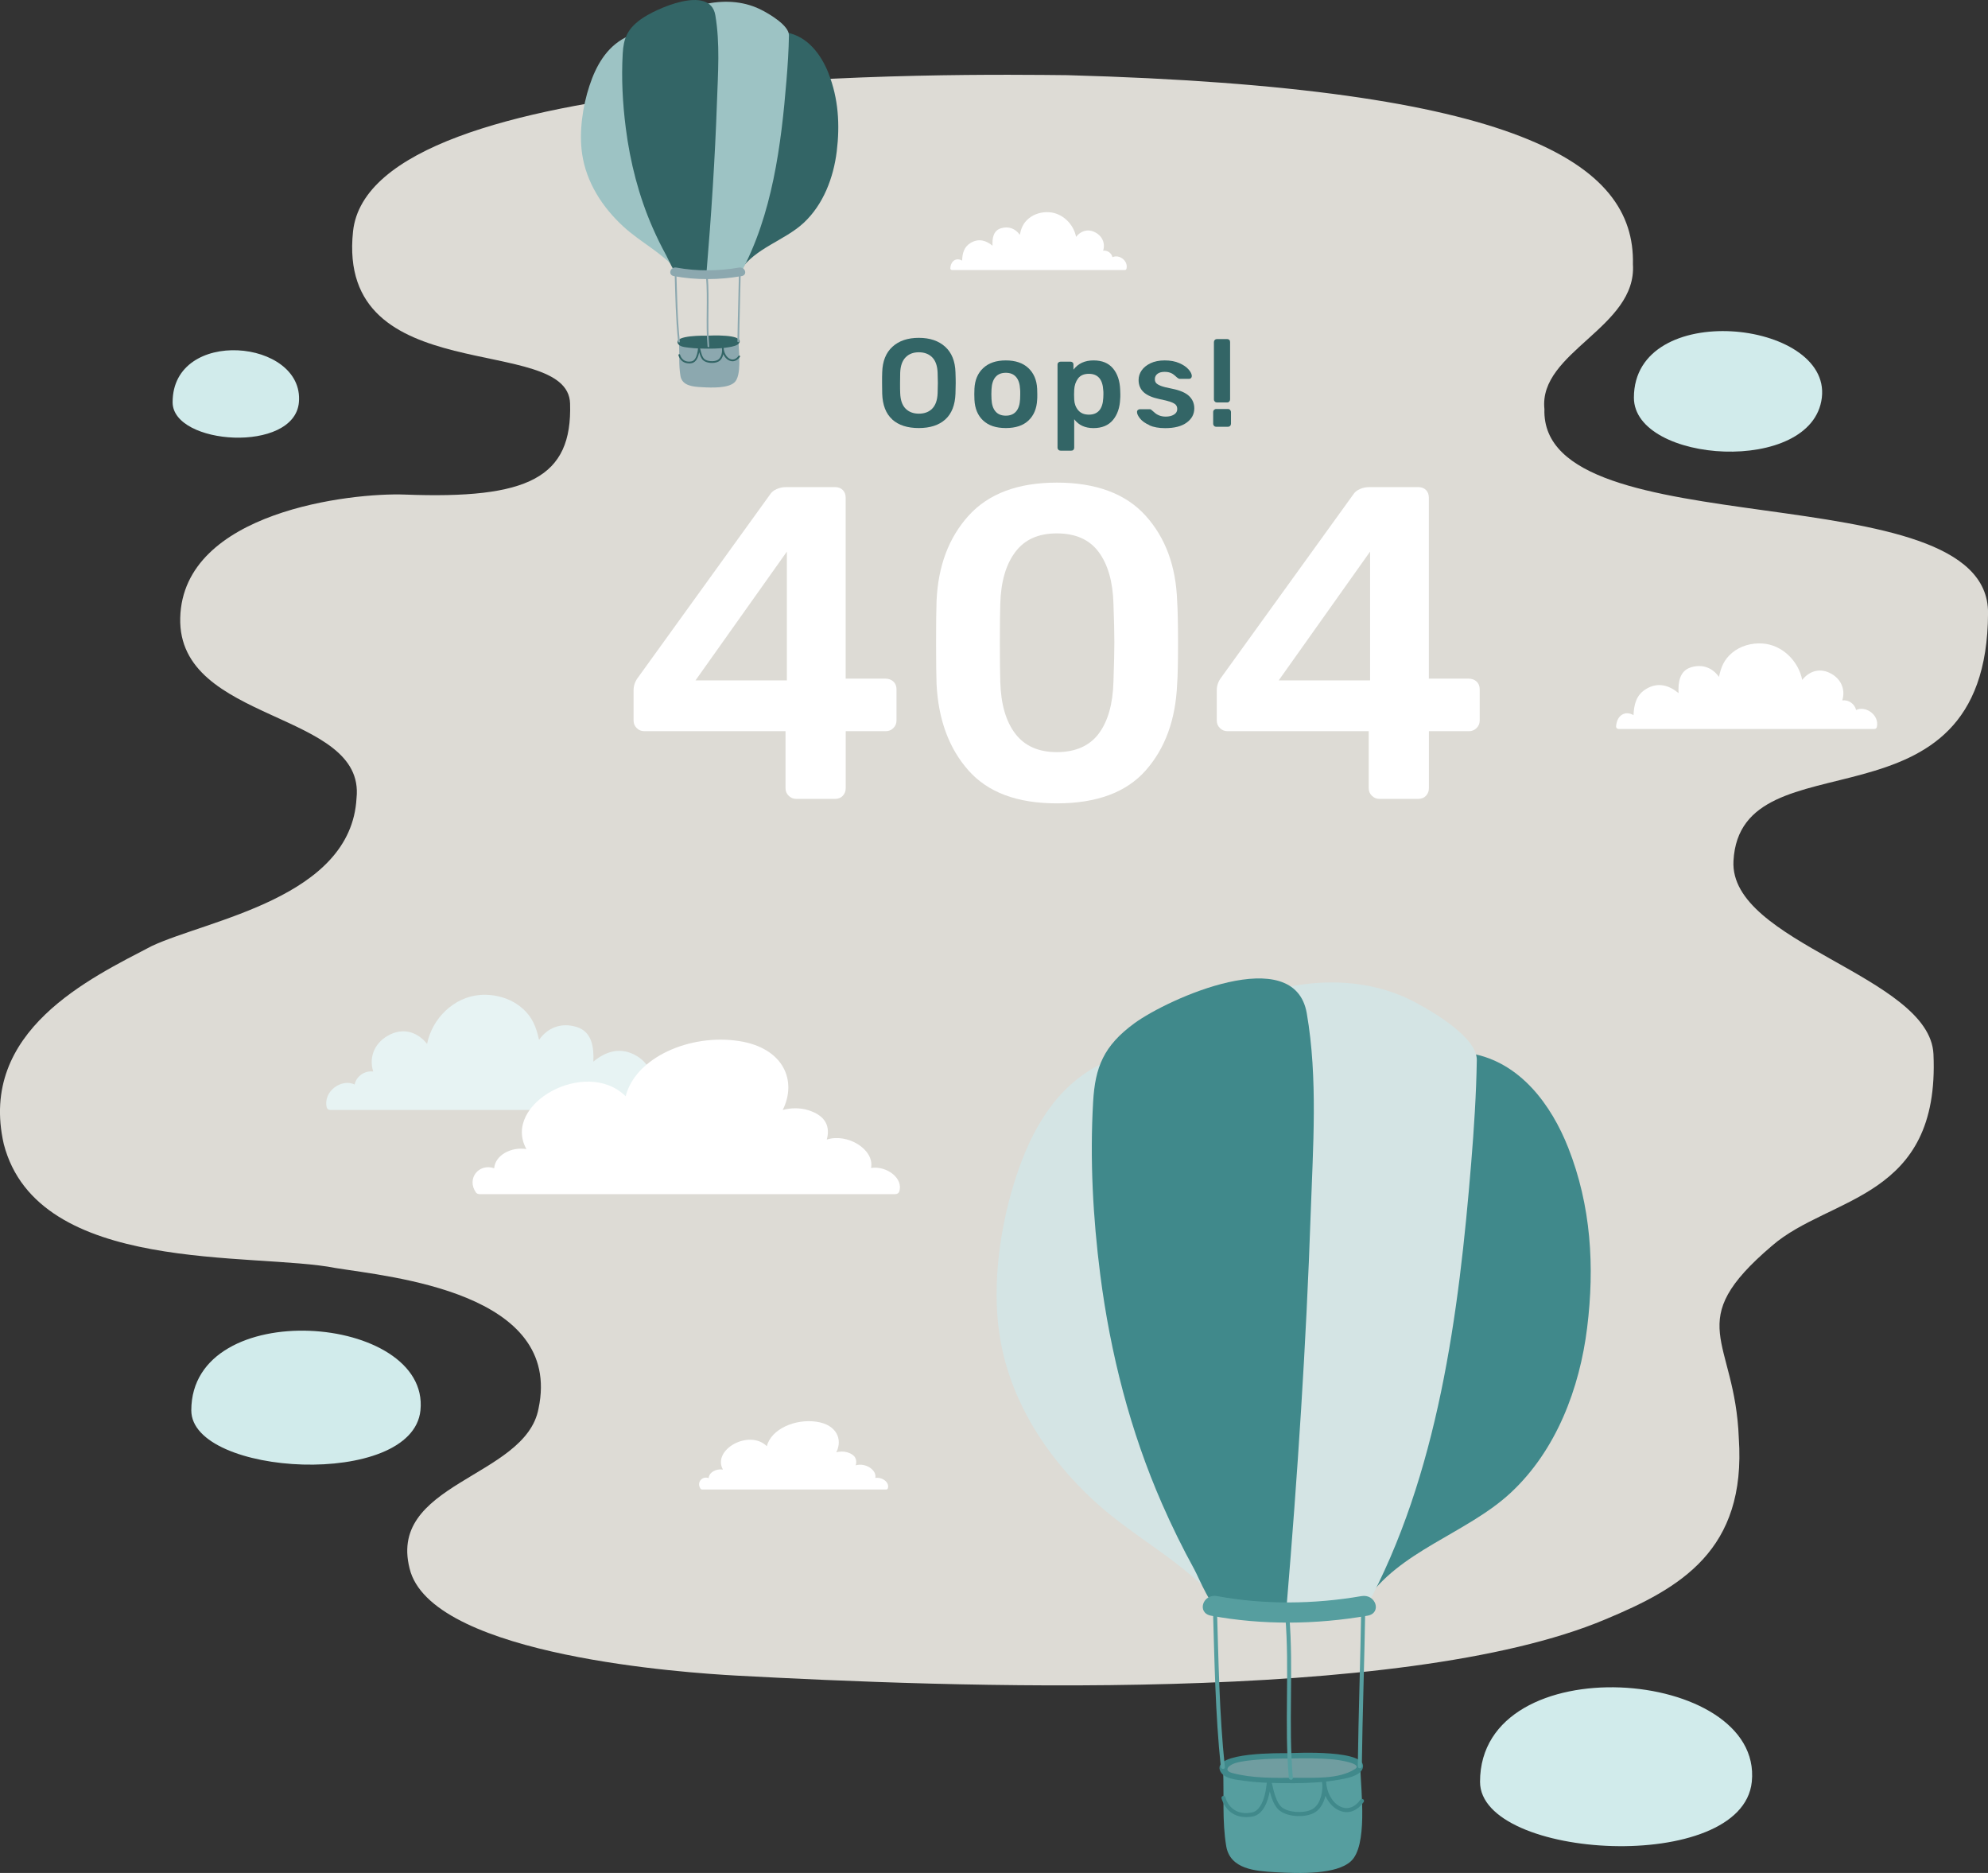 <svg width="810" height="763" viewBox="0 0 810 763" fill="none" xmlns="http://www.w3.org/2000/svg">
<rect x="0" y="0" width="810" height="763" fill="#333333" stroke="none"/>
<g clip-path="url(#clip0_181_9394)">
<path d="M434.767 30.62C394.557 30.24 150.996 26.472 143.837 94.316C136.983 159.306 231.358 135.499 232.272 164.349C233.243 194.646 215.251 203.4 165.008 201.478C143.247 200.641 74.537 208.348 73.432 251.701C72.328 294.805 149.054 289.362 145.265 325.14C143.057 365.79 84.798 374.639 61.838 385.392C36.897 398.428 -9.005 419.932 1.542 466.082C15.421 519.596 103.57 509.967 136.774 516.571C158.954 520.167 229.454 526.39 219.421 573.815C214.147 602.323 156.27 603.979 167.331 640.537C178.526 674.716 279.45 681.472 299.897 682.595C384.772 687.181 571.122 694.679 654.131 659.682C684.65 646.95 711.589 631.611 708.467 585.862C706.944 545.003 684.916 539.027 722.042 507.455C745.516 487.13 790.447 488.767 787.782 429.467C786.354 397.476 704.469 384.193 706.297 350.699C709.152 298.078 809.657 342.763 810.019 249.702C810.248 191.62 627.4 224.106 629.266 166.652C626.81 143.339 667.039 133.443 665.325 107.619C666.277 66.284 618.909 35.702 434.786 30.62H434.767Z" fill="#DDDBD5"/>
<path d="M275.223 451.981C275.033 452.096 274.785 452.172 274.499 452.172H134.508C133.88 452.172 133.271 451.734 133.118 451.125C131.595 444.464 139.287 439.25 144.484 441.8C145.208 438.412 148.559 436.091 152.062 436.509C150.139 430.439 152.804 424.292 159.182 421.323C165.046 418.601 170.529 420.847 174.013 425.281C176.012 414.986 184.904 406.079 195.737 405.318C201.619 404.918 207.845 406.574 212.433 410.437C217.003 414.262 218.488 418.468 219.63 423.626C223.057 418.716 228.578 416.394 234.956 418.373C241.239 420.314 242.039 426.728 241.753 432.494C246.817 428.288 252.91 426.252 259.516 430.229C264.999 433.522 266.199 438.831 266.408 444.597C270.92 441.914 275.585 444.578 275.946 450.744C275.984 451.372 275.661 451.791 275.242 451.981H275.223Z" fill="#E7F3F3"/>
<path d="M665.725 161.989C665.725 188.803 738.529 193.751 742.299 161.989C746.087 130.208 665.725 121.72 665.725 161.989Z" fill="#D1EBEB"/>
<path d="M77.944 574.557C77.944 601.39 168.035 606.567 171.31 574.557C175.346 535.087 77.944 527.589 77.944 574.557Z" fill="#D1EBEB"/>
<path d="M603.031 725.871C603.031 757.69 709.876 763.837 713.76 725.871C718.538 679.074 603.031 670.168 603.031 725.871Z" fill="#D1EBEB"/>
<path d="M70.329 163.873C70.329 181.382 119.981 184.769 121.79 163.873C124.018 138.106 70.329 133.215 70.329 163.873Z" fill="#D1EBEB"/>
<path d="M354.9 475.788C356.385 468.347 345.361 461.496 336.87 464.236C338.26 459.136 336.68 454.492 329.141 452.209C325.999 451.257 322.229 451.276 318.917 452.171C324.857 440.333 319.336 426.86 300.982 424.081C281.03 421.055 258.888 430.837 254.928 446.595C238.707 430.647 204.323 449.754 214.471 468.099C208.207 467.11 201.734 470.649 201.353 475.921C195.013 473.771 190.006 480.241 193.928 485.798C194.214 486.198 194.804 486.464 195.375 486.464H364.743C365.181 486.464 365.523 486.35 365.771 486.198C366.037 486.045 366.247 485.817 366.361 485.493C368.284 480.013 361.183 474.798 354.9 475.807V475.788Z" fill="white"/>
<path d="M356.651 602.057C357.318 598.765 352.425 595.739 348.674 596.957C349.283 594.692 348.598 592.656 345.266 591.647C343.876 591.229 342.22 591.229 340.754 591.628C343.381 586.395 340.925 580.438 332.815 579.201C324 577.85 314.195 582.189 312.443 589.154C305.266 582.094 290.073 590.543 294.547 598.67C291.768 598.232 288.912 599.792 288.74 602.133C285.942 601.182 283.714 604.036 285.466 606.51C285.599 606.682 285.846 606.796 286.113 606.796H361.011C361.202 606.796 361.354 606.758 361.468 606.682C361.582 606.605 361.677 606.51 361.735 606.358C362.591 603.941 359.45 601.619 356.67 602.076L356.651 602.057Z" fill="white"/>
<path d="M658.985 296.823C659.138 296.918 659.309 296.975 659.538 296.975H763.679C764.136 296.975 764.612 296.651 764.707 296.195C765.849 291.247 760.119 287.364 756.254 289.248C755.702 286.736 753.208 285.004 750.619 285.328C752.046 280.818 750.066 276.231 745.326 274.043C740.966 272.025 736.892 273.681 734.302 276.993C732.817 269.323 726.192 262.7 718.139 262.149C713.76 261.844 709.133 263.081 705.725 265.955C702.317 268.809 701.213 271.93 700.375 275.756C697.824 272.102 693.712 270.389 688.971 271.854C684.288 273.301 683.698 278.077 683.926 282.359C680.156 279.238 675.625 277.716 670.713 280.665C666.639 283.12 665.744 287.06 665.573 291.342C662.222 289.343 658.757 291.342 658.471 295.909C658.452 296.385 658.681 296.689 659.004 296.842L658.985 296.823Z" fill="white"/>
<path d="M387.551 109.903C387.646 109.96 387.78 109.998 387.913 109.998H458.28C458.584 109.998 458.908 109.789 458.984 109.465C459.765 106.116 455.881 103.49 453.273 104.784C452.911 103.09 451.216 101.91 449.465 102.119C450.436 99.075 449.103 95.972 445.886 94.488C442.935 93.118 440.193 94.241 438.442 96.486C437.432 91.31 432.958 86.838 427.513 86.457C424.562 86.248 421.421 87.085 419.117 89.026C416.814 90.948 416.071 93.061 415.5 95.649C413.786 93.175 411.007 92.014 407.808 93.004C404.648 93.974 404.248 97.21 404.4 100.102C401.849 97.99 398.803 96.962 395.471 98.96C392.711 100.616 392.12 103.28 392.006 106.173C389.741 104.822 387.399 106.173 387.208 109.256C387.208 109.579 387.342 109.789 387.57 109.884L387.551 109.903Z" fill="white"/>
<path d="M554.253 720.239C554.253 719.972 554.158 719.744 554.044 719.573C553.854 719.173 553.473 718.869 552.883 718.888C535.158 719.173 517.452 719.459 499.727 719.744C499.003 719.744 498.337 720.353 498.356 721.114C498.775 731.353 497.918 741.915 499.612 752.058C501.193 761.516 511.569 762.24 519.584 762.696C529.865 763.286 544.525 763.648 550.427 758.224C557.261 751.925 554.596 730.287 554.253 720.258V720.239Z" fill="#569E9F"/>
<path d="M507.609 740.239C499.574 740.239 497.728 732.665 497.709 732.589C497.614 732.151 497.88 731.713 498.318 731.618C498.775 731.523 499.194 731.79 499.308 732.227C499.384 732.532 501.25 739.973 509.97 738.393C515.776 737.346 516.214 725.186 516.214 725.072C516.214 724.672 516.538 724.329 516.938 724.291C517.318 724.234 517.718 724.482 517.833 724.881C517.985 725.414 518.137 726.099 518.328 726.88C518.994 729.829 520.022 734.263 522.135 736.128C524.801 738.45 530.912 738.736 534.054 737.327C537.328 736.052 538.908 731.466 538.794 727.317C538.718 726.727 538.661 726.099 538.623 725.49C538.623 725.053 538.927 724.691 539.365 724.653C539.784 724.615 540.184 724.919 540.26 725.338C540.355 725.947 540.412 726.556 540.431 727.165C541.117 731.618 543.725 735.329 547.057 736.338C549.703 737.118 552.254 735.995 554.273 733.179C554.539 732.817 555.053 732.722 555.415 732.988C555.777 733.255 555.872 733.769 555.605 734.13C553.187 737.518 549.894 738.907 546.6 737.898C543.782 737.061 541.44 734.701 540.032 731.58C539.27 734.872 537.499 737.765 534.72 738.85C531.083 740.467 524.306 740.182 521.088 737.365C519.165 735.691 518.08 732.551 517.357 729.753C516.595 733.826 514.748 739.211 510.312 740.011C509.36 740.182 508.485 740.258 507.666 740.258L507.609 740.239Z" fill="#40898B"/>
<path d="M525.086 715.29C519.451 715.29 500.336 715.537 498.242 719.857C495.443 725.909 526.552 725.433 532.568 725.243C561.05 724.311 564.439 713.863 525.105 715.29H525.086Z" fill="#709DA0"/>
<path d="M525.086 714.205C521.83 714.205 494.529 713.729 497.023 721.113C498.242 724.71 504.01 725.033 507.075 725.471C513.834 726.404 520.726 726.442 527.542 726.423C533.577 726.385 539.594 726.08 545.553 725.014C548.218 724.539 553.987 723.625 555.167 720.523C558.213 712.53 527.237 714.129 525.086 714.205C523.677 714.243 523.677 716.432 525.086 716.393C531.312 716.203 537.499 716.203 543.706 716.793C544.791 716.907 555.624 718.354 552.083 720.656C545.534 724.938 535.062 724.177 527.561 724.234C519.184 724.31 510.236 724.463 502.106 722.293C498.165 721.246 500.831 718.963 503.439 718.201C506.181 717.402 509.113 717.155 511.93 716.888C516.29 716.47 520.707 716.393 525.105 716.374C526.514 716.374 526.514 714.186 525.105 714.186L525.086 714.205Z" fill="#40898B"/>
<path d="M554.634 655C554.273 676.524 553.511 698.047 553.226 719.552C553.226 720.599 554.844 720.599 554.863 719.552C555.149 698.047 555.929 676.505 556.272 655C556.291 653.953 554.654 653.953 554.634 655Z" fill="#569E9F"/>
<path d="M494.187 654.639C494.853 676.429 495.139 698.143 497.423 719.838C497.537 720.866 499.175 720.885 499.061 719.838C496.776 698.143 496.49 676.429 495.824 654.639C495.786 653.592 494.149 653.592 494.187 654.639Z" fill="#569E9F"/>
<path d="M523.677 658.293C525.505 680.254 523.22 702.292 525.124 724.253C525.219 725.3 526.857 725.3 526.762 724.253C524.839 702.292 527.142 680.254 525.315 658.293C525.219 657.246 523.582 657.246 523.677 658.293Z" fill="#569E9F"/>
<path d="M638.957 467.529C632.084 450.116 619.423 432.779 599.604 429.202C599.452 429.182 599.318 429.182 599.185 429.163C599.071 429.163 598.976 429.106 598.861 429.106C584.068 427.603 575.463 442.352 570.246 453.637C560.86 474.038 556.748 496.894 553.054 518.817C545.82 561.96 538.357 609.232 551.017 651.995C551.703 654.354 554.863 654.659 556.177 652.661C569.713 631.86 597.643 624.742 615.501 608.148C634.159 590.811 643.64 565.462 646.667 540.931C649.771 515.925 648.286 491.185 638.957 467.529Z" fill="#40898B"/>
<path d="M491.635 537.315C485.067 501.823 469.551 466.331 451.654 434.873C451.026 433.788 450.017 433.426 449.046 433.56C448.646 433.56 448.227 433.674 447.789 433.883C429.798 443.132 420.126 460.85 414.072 479.157C407.561 498.797 404.153 522.738 407.18 543.291C411.083 569.896 426.123 593.399 445.943 611.573C462.164 626.493 482.364 636.142 496.871 653.194C498.489 655.097 501.707 653.498 501.688 651.233C501.307 613.229 498.584 574.711 491.654 537.296L491.635 537.315Z" fill="#D4E4E4"/>
<path d="M577.214 408.63C561.317 399.952 542.735 398.486 525.181 401.969C524.096 402.178 523.487 402.825 523.258 403.605C512.635 418.754 511.074 439.935 509.532 457.653C507.076 485.514 507.742 513.66 508.979 541.559C510.655 579.164 513.815 616.864 518.613 654.221C518.803 655.706 519.755 656.981 521.431 656.981H553.777C554.729 656.981 555.757 656.467 556.214 655.611C586.067 600.802 594.425 534.88 599.432 473.772C600.574 459.841 601.488 445.854 601.717 431.885C601.869 422.655 583.973 412.321 577.252 408.649L577.214 408.63Z" fill="#D4E4E4"/>
<path d="M532.435 412.778C527.371 383.603 475.852 406.878 462.22 416.85C449.617 426.061 446.209 434.777 445.39 448.86C444.038 472.325 445.314 495.923 448.284 519.217C452.377 551.207 460.488 583.046 473.51 612.715C477.47 621.754 481.811 630.585 486.571 639.244C488.722 643.164 493.463 655.61 498.108 656.866C504.943 658.712 514.329 656.961 521.412 656.961C522.82 656.961 523.677 656.124 524.001 655.115C524.115 654.849 524.21 654.544 524.229 654.202C528.684 601.011 532.207 547.687 534.034 494.343C534.948 467.586 537.042 439.325 532.435 412.778Z" fill="#40898B"/>
<path d="M493.444 658.198C514.31 662.08 536.338 661.832 557.185 658.198C563.145 657.17 560.612 649.177 554.672 650.224C535.577 653.535 515.072 653.782 495.957 650.224C490.017 649.12 487.504 657.094 493.444 658.198Z" fill="#569E9F"/>
<path d="M300.907 139.344C300.907 139.23 300.868 139.135 300.811 139.058C300.716 138.887 300.564 138.754 300.316 138.754C292.644 138.887 284.971 139.001 277.28 139.135C276.975 139.135 276.67 139.401 276.689 139.724C276.88 144.159 276.499 148.726 277.241 153.122C277.927 157.214 282.42 157.537 285.885 157.728C290.34 157.994 296.699 158.146 299.25 155.786C302.22 153.065 301.059 143.683 300.907 139.344Z" fill="#8CA8AF"/>
<path d="M280.706 148.022C277.222 148.022 276.422 144.749 276.422 144.711C276.384 144.52 276.498 144.33 276.689 144.292C276.879 144.254 277.07 144.368 277.108 144.558C277.146 144.692 277.945 147.908 281.734 147.223C284.247 146.766 284.438 141.513 284.438 141.456C284.438 141.285 284.571 141.133 284.742 141.114C284.914 141.095 285.085 141.19 285.123 141.361C285.18 141.589 285.256 141.894 285.332 142.237C285.618 143.512 286.056 145.434 286.989 146.252C288.15 147.261 290.797 147.375 292.148 146.766C293.557 146.214 294.262 144.235 294.204 142.427C294.166 142.16 294.147 141.894 294.128 141.628C294.128 141.437 294.262 141.285 294.452 141.266C294.623 141.266 294.814 141.38 294.833 141.57C294.871 141.837 294.89 142.084 294.909 142.37C295.213 144.292 296.337 145.909 297.784 146.347C298.926 146.69 300.03 146.195 300.906 144.977C301.02 144.825 301.249 144.787 301.401 144.901C301.553 145.015 301.591 145.243 301.477 145.396C300.43 146.861 299.002 147.47 297.574 147.032C296.356 146.671 295.328 145.643 294.718 144.292C294.395 145.719 293.614 146.975 292.415 147.432C290.835 148.136 287.903 148.003 286.513 146.785C285.675 146.062 285.218 144.692 284.895 143.493C284.552 145.262 283.752 147.584 281.829 147.946C281.41 148.022 281.03 148.06 280.687 148.06L280.706 148.022Z" fill="#336566"/>
<path d="M288.265 137.212C285.828 137.212 277.546 137.327 276.632 139.192C275.413 141.818 288.893 141.609 291.501 141.532C303.838 141.133 305.304 136.604 288.265 137.232V137.212Z" fill="#336566"/>
<path d="M288.265 136.738C286.856 136.738 275.033 136.528 276.099 139.726C276.632 141.286 279.126 141.419 280.459 141.61C283.391 142.009 286.38 142.028 289.331 142.028C291.939 142.028 294.548 141.876 297.137 141.419C298.298 141.21 300.792 140.81 301.306 139.478C302.62 136.015 289.217 136.7 288.284 136.738C287.675 136.757 287.675 137.708 288.284 137.689C290.968 137.613 293.672 137.594 296.356 137.861C296.832 137.918 301.516 138.527 299.993 139.535C297.156 141.381 292.625 141.058 289.369 141.096C285.733 141.134 281.868 141.191 278.346 140.258C276.651 139.802 277.794 138.812 278.917 138.489C280.097 138.146 281.373 138.032 282.591 137.918C284.476 137.727 286.399 137.708 288.303 137.689C288.912 137.689 288.912 136.738 288.303 136.738H288.265Z" fill="#336566"/>
<path d="M301.077 111.083C300.925 120.408 300.582 129.733 300.468 139.058C300.468 139.515 301.173 139.515 301.173 139.058C301.306 129.733 301.63 120.408 301.801 111.083C301.801 110.626 301.097 110.626 301.097 111.083H301.077Z" fill="#8CA8AF"/>
<path d="M274.88 110.93C275.166 120.37 275.299 129.771 276.289 139.172C276.327 139.629 277.051 139.629 276.994 139.172C276.004 129.771 275.889 120.37 275.585 110.93C275.585 110.474 274.861 110.474 274.88 110.93Z" fill="#8CA8AF"/>
<path d="M287.655 112.511C288.455 122.026 287.446 131.579 288.284 141.095C288.322 141.551 289.026 141.551 288.988 141.095C288.15 131.579 289.159 122.026 288.36 112.511C288.322 112.054 287.617 112.054 287.655 112.511Z" fill="#8CA8AF"/>
<path d="M337.594 29.879C334.624 22.343 329.14 14.826 320.535 13.265C320.478 13.265 320.421 13.265 320.345 13.265C320.287 13.265 320.249 13.246 320.211 13.227C313.795 12.58 310.064 18.956 307.817 23.865C303.762 32.696 301.972 42.592 300.373 52.107C297.251 70.795 294.014 91.272 299.497 109.808C299.802 110.817 301.154 110.969 301.725 110.094C307.589 101.092 319.697 97.99 327.427 90.816C335.518 83.299 339.612 72.318 340.925 61.699C342.258 50.87 341.63 40.137 337.575 29.898L337.594 29.879Z" fill="#336566"/>
<path d="M273.776 60.101C270.92 44.724 264.219 29.347 256.451 15.721C256.184 15.245 255.747 15.093 255.328 15.15C255.156 15.15 254.966 15.188 254.776 15.302C246.989 19.318 242.781 26.987 240.173 34.923C237.355 43.43 235.889 53.801 237.184 62.708C238.878 74.241 245.39 84.403 253.976 92.282C261.001 98.752 269.759 102.939 276.023 110.323C276.727 111.141 278.117 110.456 278.117 109.486C277.946 93.024 276.765 76.334 273.757 60.12L273.776 60.101Z" fill="#9DC3C4"/>
<path d="M310.845 4.359C303.953 0.61 295.918 -0.037 288.303 1.467C287.827 1.562 287.56 1.847 287.465 2.171C282.858 8.736 282.191 17.909 281.525 25.579C280.459 37.644 280.744 49.843 281.297 61.927C282.02 78.218 283.391 94.546 285.466 110.741C285.542 111.388 285.961 111.94 286.684 111.94H300.697C301.116 111.94 301.554 111.712 301.744 111.35C314.671 87.6 318.308 59.035 320.459 32.563C320.954 26.53 321.354 20.478 321.449 14.408C321.506 10.411 313.757 5.92 310.845 4.34V4.359Z" fill="#9DC3C4"/>
<path d="M291.444 6.148C289.254 -6.489 266.922 3.598 261.02 7.918C255.556 11.914 254.071 15.682 253.728 21.791C253.138 31.953 253.69 42.173 254.985 52.259C256.755 66.114 260.278 79.911 265.913 92.757C267.627 96.677 269.511 100.502 271.568 104.251C272.5 105.945 274.557 111.35 276.556 111.883C279.526 112.682 283.581 111.921 286.665 111.921C287.274 111.921 287.655 111.559 287.788 111.121C287.846 111.007 287.884 110.874 287.884 110.722C289.807 87.676 291.33 64.572 292.129 41.469C292.529 29.879 293.424 17.623 291.444 6.129V6.148Z" fill="#336566"/>
<path d="M274.557 112.473C283.6 114.167 293.139 114.053 302.163 112.473C304.752 112.035 303.648 108.572 301.078 109.01C292.815 110.456 283.924 110.551 275.642 109.01C273.072 108.534 271.987 111.997 274.557 112.473Z" fill="#8CA8AF"/>
<path d="M321.334 324.17C320.478 323.332 320.059 322.305 320.059 321.087V297.869H262.505C261.286 297.869 260.258 297.451 259.421 296.594C258.564 295.757 258.145 294.729 258.145 293.511V281.179C258.145 279.238 258.811 277.43 260.144 275.737L313.7 201.517C314.309 200.546 315.204 199.785 316.422 199.252C317.622 198.7 318.955 198.434 320.421 198.434H340.202C341.534 198.434 342.582 198.833 343.381 199.614C344.162 200.394 344.562 201.459 344.562 202.792V276.46H360.725C362.058 276.46 363.143 276.859 364 277.64C364.838 278.42 365.276 279.486 365.276 280.818V293.511C365.276 294.729 364.857 295.757 364 296.594C363.143 297.451 362.115 297.869 360.916 297.869H344.581V321.087C344.581 322.305 344.181 323.332 343.4 324.17C342.62 325.026 341.553 325.445 340.221 325.445H324.438C323.219 325.445 322.191 325.026 321.353 324.17H321.334ZM320.611 277.164V224.715L283.39 277.164H320.611Z" fill="white"/>
<path d="M394.576 313.837C386.656 304.892 382.315 293.15 381.592 278.63C381.478 275.357 381.401 269.8 381.401 261.94C381.401 254.08 381.458 248.276 381.592 244.888C382.201 230.615 386.561 219.007 394.671 210.043C402.782 201.099 414.757 196.607 430.616 196.607C446.476 196.607 458.641 201.08 466.733 210.043C474.843 218.988 479.146 230.615 479.622 244.888C479.85 248.276 479.984 253.966 479.984 261.94C479.984 269.914 479.869 275.376 479.622 278.63C479.013 293.15 474.748 304.873 466.828 313.837C458.908 322.8 446.818 327.273 430.616 327.273C414.414 327.273 402.515 322.8 394.576 313.837ZM447.675 298.86C451.426 293.836 453.425 286.794 453.672 277.716C453.92 270.694 454.034 265.385 454.034 261.75C454.034 257.753 453.92 252.501 453.672 245.954C453.425 237.01 451.426 229.987 447.675 224.906C443.924 219.825 438.232 217.294 430.616 217.294C423.001 217.294 417.461 219.825 413.653 224.906C409.845 229.987 407.808 237.01 407.561 245.954C407.446 249.227 407.389 254.48 407.389 261.75C407.389 269.019 407.446 274.215 407.561 277.716C407.808 286.794 409.826 293.836 413.653 298.86C417.461 303.884 423.115 306.396 430.616 306.396C438.118 306.396 443.924 303.884 447.675 298.86Z" fill="white"/>
<path d="M558.956 324.17C558.099 323.332 557.68 322.305 557.68 321.087V297.869H500.126C498.908 297.869 497.88 297.451 497.042 296.594C496.185 295.757 495.767 294.729 495.767 293.511V281.179C495.767 279.238 496.433 277.43 497.766 275.737L551.321 201.517C551.931 200.546 552.826 199.785 554.044 199.252C555.243 198.7 556.595 198.434 558.042 198.434H577.823C579.156 198.434 580.222 198.833 581.003 199.614C581.783 200.394 582.183 201.459 582.183 202.792V276.46H598.347C599.68 276.46 600.765 276.859 601.622 277.64C602.459 278.42 602.897 279.486 602.897 280.818V293.511C602.897 294.729 602.478 295.757 601.622 296.594C600.765 297.451 599.737 297.869 598.537 297.869H582.202V321.087C582.202 322.305 581.802 323.332 581.022 324.17C580.241 325.026 579.175 325.445 577.842 325.445H562.059C560.86 325.445 559.813 325.026 558.975 324.17H558.956ZM558.232 277.164V224.715L521.012 277.164H558.232Z" fill="white"/>
<path d="M363.543 170.859C360.954 168.518 359.602 165.016 359.45 160.392C359.412 159.402 359.393 157.956 359.393 156.053C359.393 154.15 359.393 152.646 359.45 151.657C359.583 147.127 360.973 143.664 363.639 141.247C366.285 138.83 369.864 137.631 374.357 137.631C378.851 137.631 382.43 138.83 385.095 141.247C387.761 143.664 389.17 147.127 389.303 151.657C389.379 153.636 389.398 155.101 389.398 156.053C389.398 157.004 389.36 158.412 389.303 160.392C389.131 165.016 387.761 168.499 385.171 170.859C382.582 173.199 378.984 174.379 374.338 174.379C369.693 174.379 366.095 173.199 363.505 170.859H363.543ZM379.841 166.443C381.192 165.073 381.935 162.961 382.03 160.144C382.106 158.108 382.125 156.719 382.125 156.015C382.125 155.234 382.087 153.845 382.03 151.885C381.935 149.068 381.192 146.956 379.841 145.586C378.489 144.216 376.661 143.511 374.376 143.511C372.092 143.511 370.321 144.196 368.97 145.586C367.618 146.975 366.875 149.068 366.78 151.885C366.742 152.874 366.723 154.245 366.723 156.015C366.723 157.784 366.723 159.136 366.78 160.144C366.875 162.961 367.599 165.073 368.95 166.443C370.302 167.814 372.111 168.518 374.396 168.518C376.68 168.518 378.489 167.833 379.86 166.443H379.841Z" fill="#336566"/>
<path d="M400.555 171.296C398.384 169.24 397.204 166.424 397.033 162.846L396.976 160.601L397.033 158.355C397.204 154.815 398.384 152.018 400.612 149.943C402.82 147.869 405.886 146.822 409.808 146.822C413.73 146.822 416.795 147.869 419.003 149.943C421.212 152.018 422.411 154.834 422.583 158.355C422.621 158.755 422.64 159.516 422.64 160.601C422.64 161.685 422.64 162.447 422.583 162.846C422.411 166.424 421.231 169.24 419.06 171.296C416.89 173.351 413.806 174.379 409.808 174.379C405.81 174.379 402.744 173.351 400.574 171.296H400.555ZM413.996 167.623C414.986 166.481 415.519 164.806 415.633 162.599C415.672 162.256 415.691 161.59 415.691 160.601C415.691 159.611 415.691 158.945 415.633 158.602C415.538 156.395 414.986 154.72 413.996 153.578C413.006 152.436 411.616 151.865 409.808 151.865C407.999 151.865 406.609 152.436 405.619 153.578C404.629 154.72 404.096 156.395 403.982 158.602L403.925 160.601L403.982 162.599C404.077 164.806 404.629 166.481 405.619 167.623C406.609 168.765 407.999 169.336 409.808 169.336C411.616 169.336 413.006 168.765 413.996 167.623Z" fill="#336566"/>
<path d="M431.245 183.228C431.017 183 430.883 182.714 430.883 182.334V148.554C430.883 148.173 430.998 147.888 431.245 147.66C431.493 147.431 431.778 147.336 432.121 147.336H436.157C436.538 147.336 436.823 147.45 437.052 147.66C437.28 147.888 437.375 148.173 437.375 148.554V150.59C439.279 148.078 442.002 146.822 445.543 146.822C449.084 146.822 451.616 147.907 453.463 150.057C455.291 152.227 456.281 155.139 456.414 158.812C456.452 159.211 456.471 159.82 456.471 160.601C456.471 161.381 456.471 162.028 456.414 162.447C456.281 166.024 455.291 168.898 453.463 171.106C451.635 173.294 448.989 174.398 445.543 174.398C442.097 174.398 439.489 173.199 437.68 170.782V182.372C437.68 182.752 437.566 183.038 437.356 183.266C437.128 183.495 436.842 183.59 436.462 183.59H432.121C431.778 183.59 431.493 183.475 431.245 183.266V183.228ZM449.522 162.123C449.56 161.78 449.579 161.267 449.579 160.601C449.579 159.934 449.579 159.402 449.522 159.078C449.294 154.549 447.333 152.284 443.658 152.284C441.678 152.284 440.212 152.912 439.26 154.168C438.308 155.424 437.775 156.985 437.68 158.812L437.623 160.753L437.68 162.751C437.756 164.445 438.289 165.91 439.298 167.109C440.307 168.308 441.754 168.917 443.658 168.917C447.333 168.917 449.294 166.652 449.522 162.123Z" fill="#336566"/>
<path d="M468.37 173.218C466.638 172.457 465.343 171.543 464.525 170.516C463.687 169.469 463.268 168.593 463.268 167.832C463.268 167.49 463.382 167.223 463.63 167.014C463.858 166.805 464.144 166.709 464.448 166.709H468.485C468.789 166.709 469.037 166.824 469.246 167.071C469.379 167.166 469.741 167.471 470.312 167.984C470.884 168.536 471.569 168.955 472.35 169.26C473.13 169.564 474.006 169.716 474.958 169.716C476.31 169.716 477.433 169.45 478.328 168.898C479.222 168.346 479.66 167.604 479.66 166.652C479.66 165.929 479.47 165.358 479.07 164.921C478.67 164.483 477.966 164.083 476.957 163.722C475.929 163.36 474.425 162.979 472.407 162.58C469.513 161.971 467.38 161.038 465.991 159.782C464.62 158.526 463.915 156.851 463.915 154.777C463.915 153.426 464.315 152.132 465.134 150.933C465.953 149.734 467.171 148.744 468.789 147.964C470.408 147.203 472.33 146.822 474.577 146.822C476.824 146.822 478.842 147.184 480.498 147.926C482.173 148.649 483.43 149.525 484.306 150.533C485.182 151.542 485.6 152.436 485.6 153.217C485.6 153.521 485.486 153.788 485.277 154.016C485.048 154.244 484.782 154.339 484.477 154.339H480.707C480.441 154.339 480.155 154.225 479.832 153.978C479.584 153.807 479.222 153.483 478.708 153.007C478.194 152.531 477.604 152.151 476.919 151.884C476.233 151.618 475.434 151.485 474.52 151.485C473.263 151.485 472.273 151.751 471.588 152.303C470.884 152.855 470.541 153.559 470.541 154.454C470.541 155.101 470.712 155.633 471.055 156.033C471.398 156.433 472.064 156.832 473.035 157.213C474.025 157.594 475.51 157.955 477.471 158.336C480.746 158.983 483.087 159.992 484.496 161.343C485.905 162.713 486.609 164.369 486.609 166.348C486.609 168.727 485.562 170.668 483.487 172.171C481.412 173.675 478.499 174.417 474.748 174.417C472.197 174.417 470.046 174.036 468.313 173.275L468.37 173.218Z" fill="#336566"/>
<path d="M494.663 173.503C494.435 173.275 494.301 172.97 494.301 172.628V167.889C494.301 167.508 494.416 167.204 494.663 166.976C494.911 166.747 495.196 166.614 495.539 166.614H500.279C500.66 166.614 500.965 166.728 501.193 166.976C501.422 167.223 501.555 167.528 501.555 167.889V172.628C501.555 172.97 501.441 173.256 501.193 173.503C500.946 173.751 500.641 173.865 500.279 173.865H495.539C495.196 173.865 494.911 173.751 494.663 173.503ZM494.968 163.607C494.739 163.379 494.606 163.074 494.606 162.732V139.362C494.606 139.019 494.72 138.734 494.968 138.487C495.215 138.239 495.501 138.125 495.843 138.125H499.975C500.356 138.125 500.641 138.239 500.87 138.449C501.098 138.677 501.193 138.962 501.193 139.343V162.713C501.193 163.055 501.079 163.341 500.87 163.588C500.641 163.817 500.356 163.95 499.975 163.95H495.843C495.501 163.95 495.215 163.836 494.968 163.588V163.607Z" fill="#336566"/>
</g>
<defs>
<clipPath id="clip0_181_9394">
<rect width="810" height="763" fill="white"/>
</clipPath>
</defs>
</svg>
